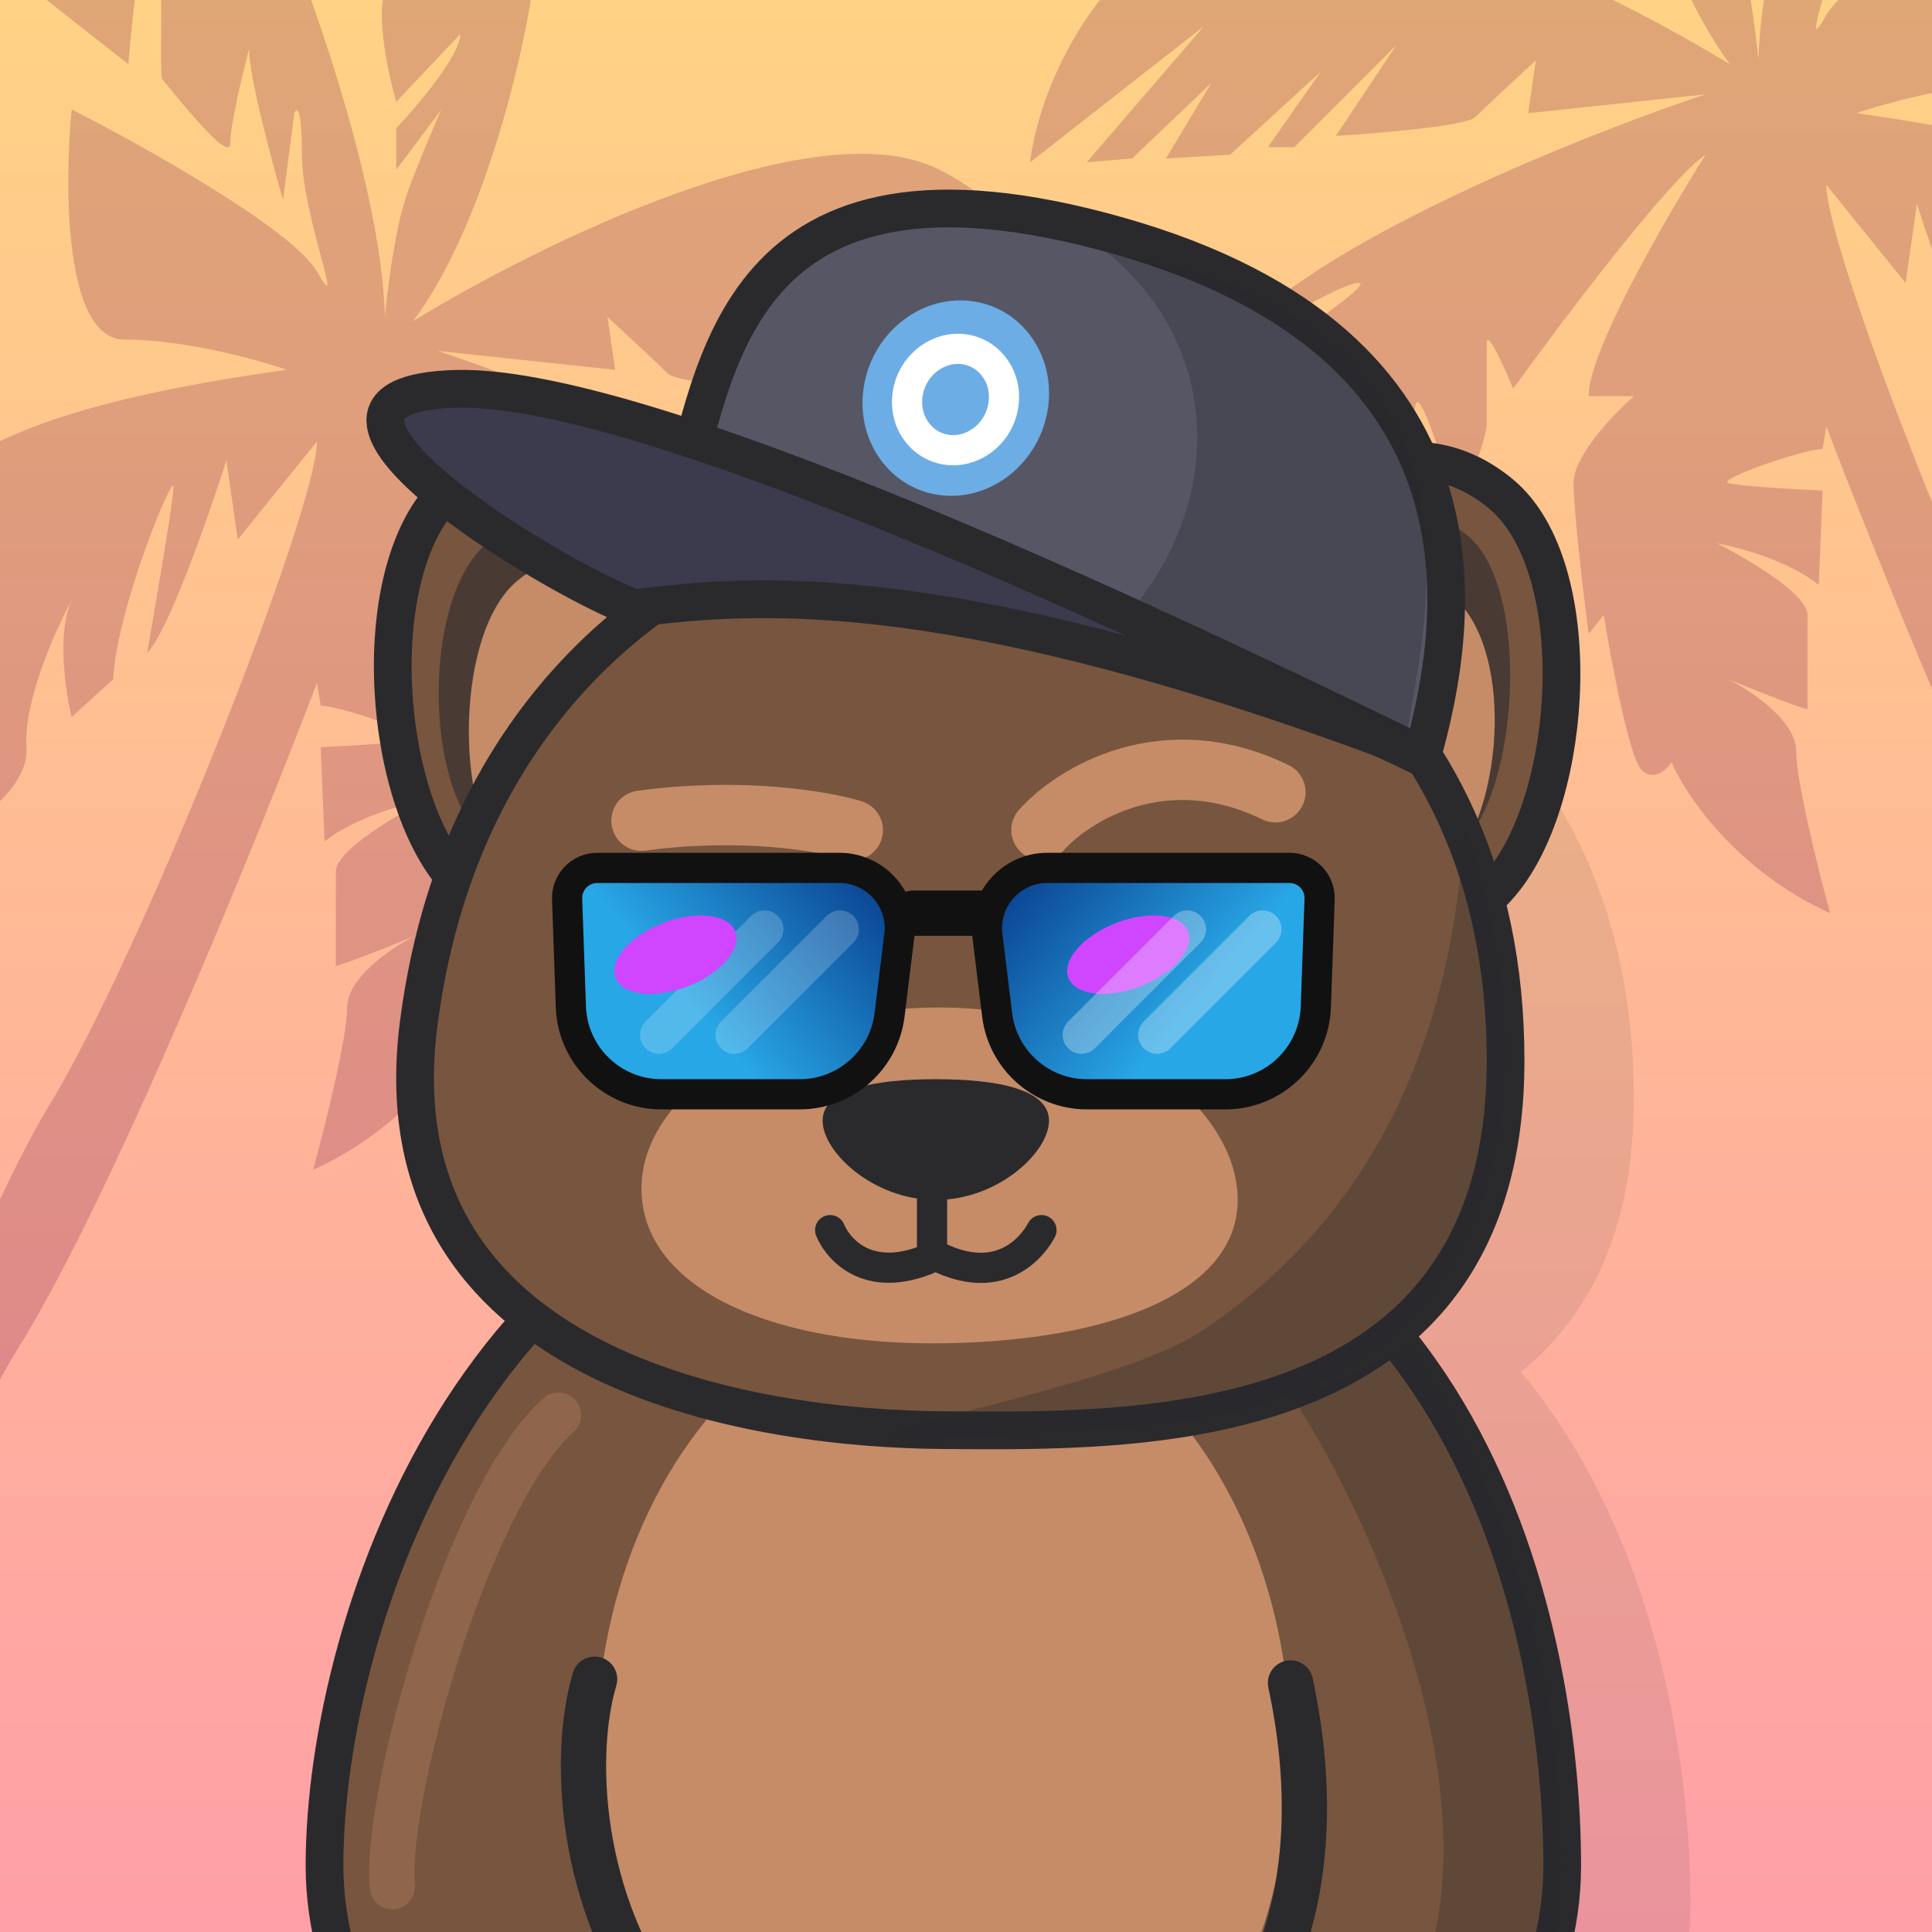 <svg width="256" height="256" viewBox="0 0 256 256" fill="none" xmlns="http://www.w3.org/2000/svg">
<g clip-path="url(#clip0_5575_31588)">
<rect width="256" height="256" fill="url(#paint0_linear_5575_31588)"/>
<path opacity="0.3" d="M54.739 42.545C71.749 32.134 108.338 14.222 124.5 22.5C140.9 30.9 146.667 48 147.5 55.5L124.5 37.5L140 55.5L134 55L123.5 45L129.5 55L121 54.5L109 43.5L116 53.5H112.5L99 40L107 52C101.333 51.667 89.7 50.7 88.5 49.5C87.3 48.3 82.667 44 80.5 42L81.5 49L58 46.5C76 52.5 114.1 67.9 122.5 81.5C117.333 78.167 106.4 71.5 104 71.5C101 71.5 125 86.5 125 88C125 89.5 126 97.5 126 99.5C126 101.1 113.333 90.167 107 84.5C113.333 91 126 104.5 126 106.5C126 108.5 123 114 121.5 116.5C120.5 114.667 118.4 110.8 118 110C117.5 109 120 123 118 126C116.4 128.4 104 144 98 151.5C98.333 148 99 140.4 99 138C99 135 107 126.5 107 121C104.333 123.5 99 129 99 131C99 133.5 97.5 119 96 115C94.5 111 95.5 107 96 103.5C96.5 100 97 92.5 96.5 88C96.1 84.4 92.667 95.5 91 101.5C89.667 98.667 87 92.4 87 90V79.5C87 77.5 84.667 82.667 83.5 85.5C77 76.5 62.8 57.7 58 54.5C63.167 62.667 73.5 80.5 73.5 86.5H67.5C70.167 88.834 75.5 94.4 75.5 98C75.5 101.6 74.167 112.834 73.5 118L71.5 115.5C70.5 121.667 68.1 134.4 66.5 136C64.9 137.6 63.167 136 62.5 135C60.667 139.334 53.9 149.4 41.5 155C43 149.5 46 137.5 46 133.5C46 129.5 52 125.5 55 124C52.167 125.167 46.1 127.6 44.5 128V115.5C44.5 112.7 52.5 108 56.5 106C53.667 106.5 47 108.3 43 111.5L42.5 99C46.167 98.834 53.8 98.4 55 98C56.5 97.5 45 93.5 42.5 93.5L42 90.5C34 111.5 14.9 158.5 2.5 178.5C-9.9 198.5 -18.333 230.834 -21 244.5L-32.5 238.5C-23.667 214.667 -3.5 162.9 6.5 146.5C19 126 42 67.5 42 58.5L31.5 71.5L30 61C27.667 68.334 22.3 83.7 19.5 86.5C20.667 79.834 23 66.1 23 64.5C23 62.5 15.5 80.5 15 90L9.5 95C8.667 91.667 7.5 83.9 9.5 79.5C7.333 83.5 3.1 93 3.5 99C4 106.5 -9 111.5 -10.5 115.5C-11.965 119.407 -9.614 99.939 -6.708 93.907C-9.795 99.975 -16.154 113.835 -18.5 124C-21.5 137 -23 98.5 -18.5 81.5C-14 64.5 -5.5 55.076 38 49C34.167 47.667 24.5 45 16.5 45C8.5 45 8.5 24.667 9.5 14.5C19 19.334 38.8 30.4 42 36C46 43 40 28.5 40 20.5C40 14.1 39.333 14.167 39 15L37.5 26.5C36 21.334 33 10.1 33 6.5C32.167 9.667 30.5 16.6 30.5 19C30.5 22 22 11 21.5 10.5C21 10 22 -11.5 20.5 -13C19.3 -14.2 17.667 0.834 17 8.5L3 -2.5C3.167 -5 3.9 -10.5 5.5 -12.5C7.1 -14.5 0.833 -8.333 -2.5 -5L-5.5 -6C-3.776 -8.709 -0.397 -13.527 2.38 -16.183C-1.749 -13.329 -7.385 -9.469 -9 -8.5H-11C-4.833 -16.167 9.9 -30.7 19.5 -27.5C29.1 -24.3 35.833 -13.5 38 -8.5C42.167 1.667 50.6 26.001 51 42C51.333 38.334 52.4 29.9 54 25.5C55.6 21.1 57.667 16.333 58.5 14.5L52.5 22.5V17C55.333 14 61 7.3 61 4.5L52.5 13.5C51.5 10 49.8 2.2 51 -1C52.2 -4.2 55.5 -10 57 -12.5C55.167 -11.5 51.3 -8.8 50.5 -6C49.7 -3.2 49.833 -6.5 50 -8.5C52.667 -15 59.4 -27.3 65 -24.5C70.6 -21.7 71 -7.667 70.5 -1C69.039 8.578 63.877 30.333 54.739 42.545Z" fill="#701044" fill-opacity="0.75"/>
<path opacity="0.3" d="M229.261 8.545C212.251 -1.866 175.662 -19.778 159.5 -11.5C143.1 -3.1 137.333 14 136.5 21.5L159.5 3.5L144 21.5L150 21L160.5 11L154.5 21L163 20.5L175 9.5L168 19.5H171.5L185 6L177 18C182.667 17.667 194.3 16.7 195.5 15.5C196.7 14.3 201.333 10 203.5 8L202.5 15L226 12.5C208 18.5 169.9 33.9 161.5 47.5C166.667 44.167 177.6 37.5 180 37.5C183 37.5 159 52.5 159 54C159 55.5 158 63.5 158 65.5C158 67.1 170.667 56.167 177 50.5C170.667 57 158 70.5 158 72.5C158 74.5 161 80 162.5 82.5C163.5 80.667 165.6 76.8 166 76C166.5 75 164 89 166 92C167.6 94.4 180 110 186 117.5C185.667 114 185 106.4 185 104C185 101 177 92.5 177 87C179.667 89.5 185 95 185 97C185 99.5 186.5 85 188 81C189.5 77 188.5 73 188 69.5C187.5 66 187 58.5 187.5 54C187.9 50.4 191.333 61.5 193 67.5C194.333 64.667 197 58.4 197 56V45.5C197 43.5 199.333 48.667 200.5 51.5C207 42.5 221.2 23.7 226 20.5C220.833 28.667 210.5 46.5 210.5 52.5H216.5C213.833 54.834 208.5 60.4 208.5 64C208.5 67.6 209.833 78.834 210.5 84L212.5 81.5C213.5 87.667 215.9 100.4 217.5 102C219.1 103.6 220.833 102 221.5 101C223.333 105.334 230.1 115.4 242.5 121C241 115.5 238 103.5 238 99.5C238 95.5 232 91.5 229 90C231.833 91.167 237.9 93.6 239.5 94V81.5C239.5 78.7 231.5 74 227.5 72C230.333 72.5 237 74.3 241 77.5L241.5 65C237.833 64.834 230.2 64.4 229 64C227.5 63.5 239 59.5 241.5 59.5L242 56.5C250 77.5 269.1 124.5 281.5 144.5C293.9 164.5 302.333 196.834 305 210.5L316.5 204.5C307.667 180.667 287.5 128.9 277.5 112.5C265 92 242 33.5 242 24.5L252.5 37.5L254 27C256.333 34.334 261.7 49.7 264.5 52.5C263.333 45.834 261 32.1 261 30.5C261 28.5 268.5 46.5 269 56L274.5 61C275.333 57.667 276.5 49.9 274.5 45.5C276.667 49.5 280.9 59 280.5 65C280 72.5 293 77.5 294.5 81.5C295.965 85.407 293.614 65.939 290.708 59.907C293.795 65.975 300.154 79.835 302.5 90C305.5 103 307 64.5 302.5 47.5C298 30.5 289.5 21.076 246 15C249.833 13.667 259.5 11 267.5 11C275.5 11 275.5 -9.333 274.5 -19.5C265 -14.666 245.2 -3.6 242 2C238 9 244 -5.5 244 -13.5C244 -19.9 244.667 -19.833 245 -19L246.5 -7.5C248 -12.666 251 -23.9 251 -27.5C251.833 -24.333 253.5 -17.4 253.5 -15C253.5 -12 262 -23 262.5 -23.5C263 -24 262 -45.5 263.5 -47C264.7 -48.2 266.333 -33.166 267 -25.5L281 -36.5C280.833 -39 280.1 -44.5 278.5 -46.5C276.9 -48.5 283.167 -42.333 286.5 -39L289.5 -40C287.776 -42.709 284.397 -47.528 281.62 -50.183C285.749 -47.329 291.385 -43.469 293 -42.5H295C288.833 -50.167 274.1 -64.7 264.5 -61.5C254.9 -58.3 248.167 -47.5 246 -42.5C241.833 -32.333 233.4 -7.999 233 8C232.667 4.334 231.6 -4.1 230 -8.5C228.4 -12.9 226.333 -17.667 225.5 -19.5L231.5 -11.5V-17C228.667 -20 223 -26.7 223 -29.5L231.5 -20.5C232.5 -24 234.2 -31.8 233 -35C231.8 -38.2 228.5 -44 227 -46.5C228.833 -45.5 232.7 -42.8 233.5 -40C234.3 -37.2 234.167 -40.5 234 -42.5C231.333 -49 224.6 -61.3 219 -58.5C213.4 -55.7 213 -41.667 213.5 -35C214.961 -25.422 220.122 -3.667 229.261 8.545Z" fill="#701044" fill-opacity="0.75"/>
<path opacity="0.1" fill-rule="evenodd" clip-rule="evenodd" d="M157.995 74.5C177.495 77.167 216.495 95.1 216.495 145.5C216.495 163.203 210.47 174.536 201.54 181.782C219.328 203.176 223.999 233.087 223.999 252.191C223.999 284.67 187.286 311 141.999 311C96.711 311 59.999 284.67 59.999 252.191C59.999 232.467 67.743 201.226 87.487 179.729C76.845 171.595 70.055 159.202 72.495 140.5C78.495 94.5 111.328 77.333 126.995 74.5C129.495 70.167 149.995 61 149.995 61C149.995 61 144.495 65 141.995 74.5C152.995 67.499 160.995 67.499 160.995 67.499C156.995 72 157.995 74.5 157.995 74.5Z" fill="#28282E"/>
<path d="M82.999 100C71.575 109.584 69.759 127.636 59.998 116C50.237 104.364 48.574 74.085 59.998 64.501C71.422 54.917 85.425 62.012 95.186 73.647C104.947 85.283 94.423 90.416 82.999 100Z" fill="#78553E" stroke="#2A2A2D" stroke-width="5" stroke-linejoin="round"/>
<path d="M175.948 101C187.372 110.584 189.187 128.636 198.949 117C208.71 105.364 210.373 75.085 198.949 65.501C187.525 55.917 173.522 63.012 163.761 74.647C153.999 86.283 164.524 91.416 175.948 101Z" fill="#78553E" stroke="#2A2A2D" stroke-width="5" stroke-linejoin="round"/>
<path opacity="0.6" d="M79.537 97.207C71.484 103.962 69.882 118.202 63.001 109.999C56.12 101.797 56.445 78.755 64.498 71.999C72.552 65.243 87.118 70.798 93.999 79C100.88 87.202 87.591 90.451 79.537 97.207Z" fill="#2A2A2D"/>
<path d="M83.535 102.207C75.482 108.963 73.88 123.202 66.999 115C60.118 106.798 60.443 83.756 68.496 77C76.549 70.244 85.245 75.428 92.126 83.63C99.007 91.833 91.588 95.451 83.535 102.207Z" fill="#C58C67"/>
<path opacity="0.6" d="M176.413 98.206C184.466 104.962 187.621 119.202 194.502 111C201.383 102.798 202.555 77.755 194.502 70.999C186.449 64.243 174.38 71.298 167.499 79.5C160.618 87.702 168.36 91.451 176.413 98.206Z" fill="#2A2A2D"/>
<path d="M175.499 98C183.552 104.756 185.569 122.702 192.451 114.5C199.332 106.298 200.504 85.756 192.451 79C184.397 72.244 175.702 77.428 168.82 85.63C161.939 93.833 167.446 91.244 175.499 98Z" fill="#C58C67"/>
<path d="M206.999 247.191C206.999 279.67 170.286 306 124.999 306C79.711 306 42.999 279.67 42.999 247.191C42.999 214.712 63.999 151 124.999 151C193.499 151 206.999 214.712 206.999 247.191Z" fill="#78553E" stroke="#2A2A2D" stroke-width="5" stroke-linejoin="round"/>
<ellipse cx="124.999" cy="232" rx="46" ry="60" fill="#C58C67"/>
<path d="M199.495 140.5C199.495 90.1 160.495 72.167 140.995 69.5C140.995 69.5 139.995 67 143.995 62.499C143.995 62.499 135.995 62.499 124.995 69.5C127.495 60 132.995 56 132.995 56C132.995 56 112.495 65.167 109.995 69.5C94.328 72.333 61.495 89.5 55.495 135.5C49.495 181.5 99.328 189.333 124.995 189.5C150.661 189.667 199.495 190.9 199.495 140.5Z" fill="#78553E" stroke="#2A2A2D" stroke-width="5" stroke-linejoin="round"/>
<path d="M163.999 159C163.999 171.703 145.866 177.999 123.499 177.999C101.131 177.999 84.999 170.203 84.999 157.5C84.999 144.797 102.131 133.5 124.499 133.5C146.866 133.5 163.999 146.297 163.999 159Z" fill="#C58C67"/>
<path d="M137.999 109.977C142.165 105.311 154.199 97.777 168.999 104.977" stroke="#C58C67" stroke-width="8" stroke-linecap="round" stroke-linejoin="bevel"/>
<path d="M113 110C109.237 108.83 98.368 106.941 85 108.746" stroke="#C58C67" stroke-width="8" stroke-linecap="round" stroke-linejoin="bevel"/>
<ellipse cx="100.997" cy="129" rx="10" ry="12" transform="rotate(-12.228 100.997 129)" fill="#2A2A2D"/>
<ellipse cx="10" cy="12" rx="10" ry="12" transform="matrix(-0.977 -0.212 -0.212 0.977 161.628 119.391)" fill="#2A2A2D"/>
<ellipse cx="2.867" cy="3.983" rx="2.867" ry="3.983" transform="matrix(-0.996 -0.087 -0.087 0.996 150.405 122.5)" fill="#F8F8FB"/>
<ellipse cx="102.202" cy="124.218" rx="2.867" ry="3.983" transform="rotate(-5 102.202 124.218)" fill="#F8F8FB"/>
<path d="M109.999 163C111.187 165.817 115.446 170.436 123.999 166.38C133.926 171.45 137.999 163 137.999 163" stroke="#2A2A2D" stroke-width="4" stroke-linecap="round" stroke-linejoin="bevel"/>
<path d="M123.499 149L123.499 166.5" stroke="#2A2A2D" stroke-width="4" stroke-linecap="round"/>
<path d="M138.999 148.5C138.999 152.642 132.283 159 123.999 159C115.714 159 108.999 152.642 108.999 148.5C108.999 144.358 115.714 143 123.999 143C132.283 143 138.999 144.358 138.999 148.5Z" fill="#2A2A2D"/>
<path d="M170.999 223C173.999 237 174.754 256.643 161.999 272" stroke="#2A2A2D" stroke-width="6" stroke-linecap="round" stroke-linejoin="bevel"/>
<path d="M78.787 222.5C75.795 232.562 76.661 251.95 87.999 267" stroke="#2A2A2D" stroke-width="6" stroke-linecap="round" stroke-linejoin="bevel"/>
<path opacity="0.3" d="M150.498 189C207.298 185 203.165 134.333 193.998 109.5C191.999 146.5 174.999 166 158.998 176.5C143.196 186.87 79.498 194 150.498 189Z" fill="#2A2A2D"/>
<path opacity="0.3" d="M186.999 265.5C199.399 239.9 181.832 201.5 171.499 185.5L186.999 178.5C208.599 211.3 208.332 248.167 205.499 262.5C194.165 274.167 174.599 291.1 186.999 265.5Z" fill="#2A2A2D"/>
<path opacity="0.3" d="M51.996 250C50.829 239.167 61.599 198.7 73.999 187.5" stroke="#C58C67" stroke-width="6" stroke-linecap="round" stroke-linejoin="bevel"/>
<line x1="121" y1="121" x2="130" y2="121" stroke="#111111" stroke-width="6" stroke-linecap="round" stroke-linejoin="round"/>
<path d="M75.145 119.14C75.066 116.878 76.879 115 79.143 115H111.221C116.026 115 119.747 119.206 119.161 123.975L117.873 134.463C117.134 140.479 112.024 145 105.962 145H87.639C81.175 145 75.873 139.88 75.646 133.421L75.145 119.14Z" fill="url(#paint1_linear_5575_31588)" stroke="#111111" stroke-width="4" stroke-linecap="round" stroke-linejoin="round"/>
<path d="M174.855 119.14C174.934 116.878 173.121 115 170.857 115H138.779C133.974 115 130.253 119.206 130.839 123.975L132.127 134.463C132.866 140.479 137.976 145 144.038 145H162.361C168.825 145 174.127 139.88 174.354 133.421L174.855 119.14Z" fill="url(#paint2_linear_5575_31588)" stroke="#111111" stroke-width="4" stroke-linecap="round" stroke-linejoin="round"/>
<g filter="url(#filter0_f_5575_31588)">
<ellipse cx="149.499" cy="126.499" rx="4.5" ry="8.5" transform="rotate(68.803 149.499 126.499)" fill="#D045FF"/>
</g>
<path opacity="0.3" d="M167.305 123.133L153.305 137.133" stroke="white" stroke-width="5" stroke-linecap="round"/>
<path opacity="0.2" d="M111.305 123.133L97.305 137.133" stroke="white" stroke-width="5" stroke-linecap="round"/>
<path opacity="0.3" d="M157.305 123.133L143.305 137.133" stroke="white" stroke-width="5" stroke-linecap="round"/>
<path opacity="0.2" d="M101.305 123.133L87.305 137.133" stroke="white" stroke-width="5" stroke-linecap="round"/>
<g filter="url(#filter1_f_5575_31588)">
<ellipse cx="89.499" cy="126.499" rx="4.5" ry="8.5" transform="rotate(68.803 89.499 126.499)" fill="#D045FF"/>
</g>
<path d="M89.716 67.135C84.588 85.198 90.899 67.47 119.057 75.464C145.506 79.335 188.397 100.347 188.397 100.347C193.526 82.283 199.227 45.728 148.241 31.254C97.255 16.779 94.845 49.071 89.716 67.135Z" fill="#565665" stroke="#2A2A2D" stroke-width="5" stroke-linejoin="round"/>
<path d="M60.364 51.525C87.415 50.761 163.658 88.067 186.653 99.17C127.507 76.823 101.04 78.383 84.068 80.602C72.725 76.326 33.312 52.289 60.364 51.525Z" fill="#3B3B4D" stroke="#2A2A2D" stroke-width="5" stroke-linejoin="round"/>
<path opacity="0.3" d="M150.999 79.499C162.499 64.499 160.999 44.999 146.596 33.384C200.499 42.499 188.535 82.505 186.499 97L150.999 79.499Z" fill="#2A2A2D"/>
<ellipse cx="12.27" cy="13.035" rx="12.27" ry="13.035" transform="matrix(0.987 0.159 -0.189 0.982 117 38)" fill="#6CADE5"/>
<path d="M132.906 53.956C132.184 57.707 128.727 60.127 125.334 59.578C121.942 59.03 119.597 55.674 120.319 51.922C121.041 48.171 124.497 45.752 127.89 46.3C131.283 46.848 133.627 50.205 132.906 53.956Z" stroke="white" stroke-width="4"/>
</g>
<defs>
<filter id="filter0_f_5575_31588" x="126.407" y="106.298" width="46.184" height="40.402" filterUnits="userSpaceOnUse" color-interpolation-filters="sRGB">
<feFlood flood-opacity="0" result="BackgroundImageFix"/>
<feBlend mode="normal" in="SourceGraphic" in2="BackgroundImageFix" result="shape"/>
<feGaussianBlur stdDeviation="7.5" result="effect1_foregroundBlur_5575_31588"/>
</filter>
<filter id="filter1_f_5575_31588" x="66.407" y="106.298" width="46.184" height="40.402" filterUnits="userSpaceOnUse" color-interpolation-filters="sRGB">
<feFlood flood-opacity="0" result="BackgroundImageFix"/>
<feBlend mode="normal" in="SourceGraphic" in2="BackgroundImageFix" result="shape"/>
<feGaussianBlur stdDeviation="7.5" result="effect1_foregroundBlur_5575_31588"/>
</filter>
<linearGradient id="paint0_linear_5575_31588" x1="128" y1="0" x2="128" y2="256" gradientUnits="userSpaceOnUse">
<stop stop-color="#FFD285"/>
<stop offset="1" stop-color="#FF9FA8"/>
</linearGradient>
<linearGradient id="paint1_linear_5575_31588" x1="120.263" y1="105.5" x2="89.993" y2="131.522" gradientUnits="userSpaceOnUse">
<stop stop-color="#001E72"/>
<stop offset="1" stop-color="#28A7E6"/>
</linearGradient>
<linearGradient id="paint2_linear_5575_31588" x1="129.737" y1="105.5" x2="160.007" y2="131.522" gradientUnits="userSpaceOnUse">
<stop stop-color="#001E72"/>
<stop offset="1" stop-color="#28A7E6"/>
</linearGradient>
<clipPath id="clip0_5575_31588">
<rect width="256" height="256" fill="white"/>
</clipPath>
</defs>
</svg>
